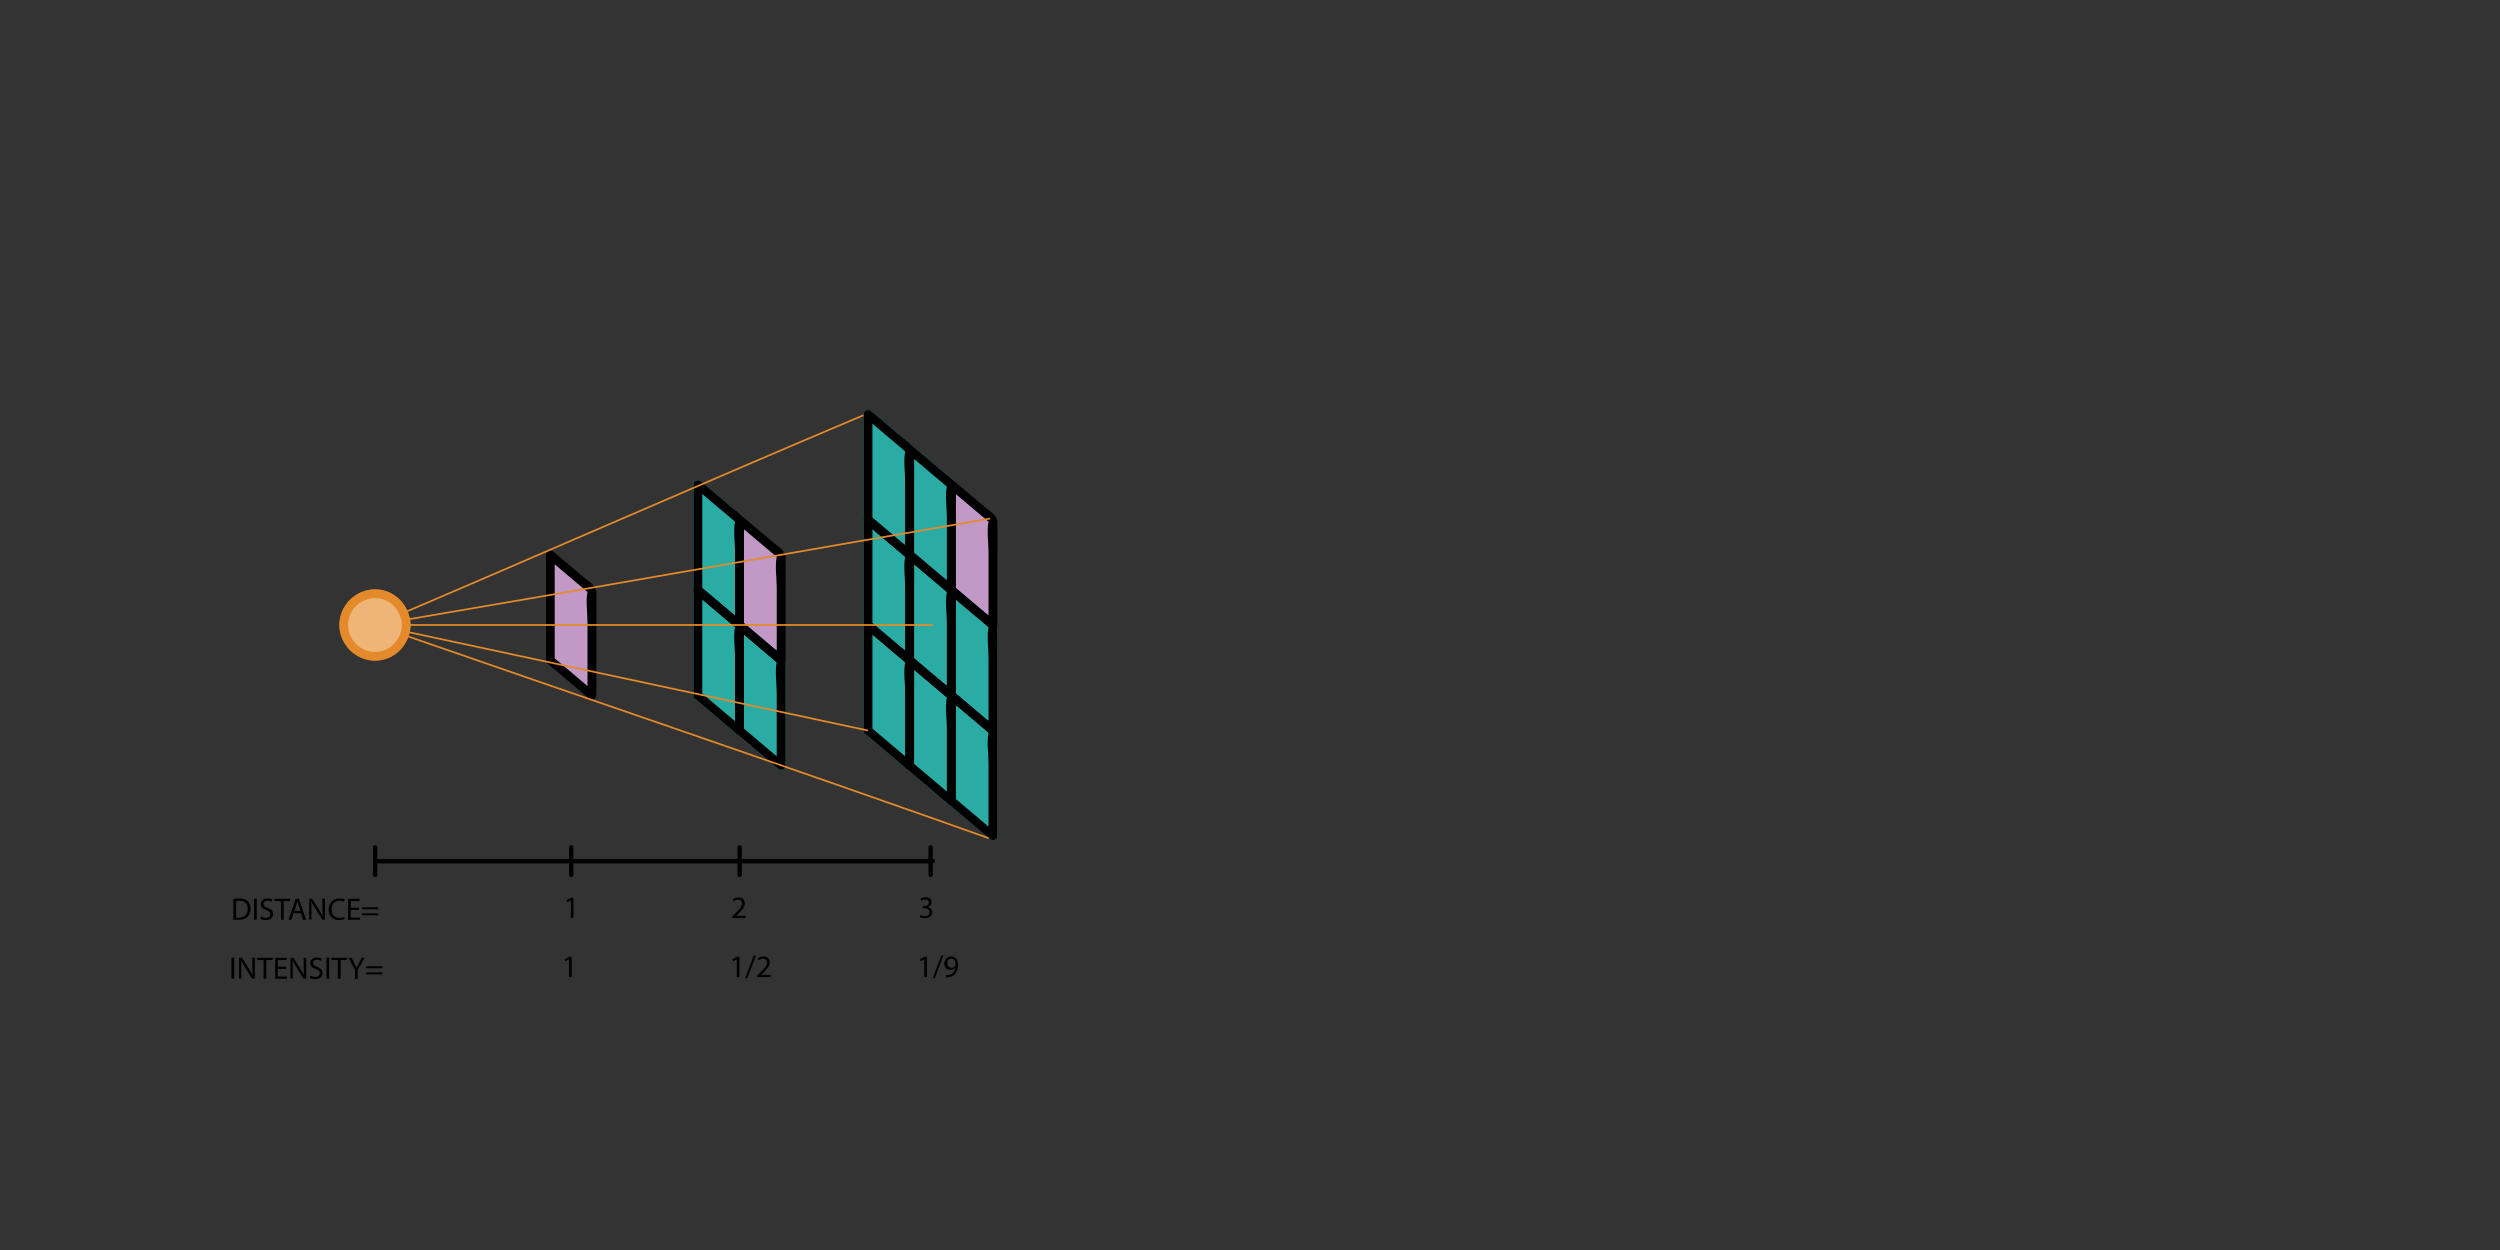 <?xml version="1.0" encoding="utf-8"?>
<!-- Generator: Adobe Illustrator 19.0.0, SVG Export Plug-In . SVG Version: 6.00 Build 0)  -->
<svg version="1.1" xmlns="http://www.w3.org/2000/svg" xmlns:xlink="http://www.w3.org/1999/xlink" x="0px" y="0px"
	 viewBox="0 0 1440 720" style="enable-background:new 0 0 1440 720;" xml:space="preserve">
<rect x="0" y="0" width="1440" height="720" fill="#333333" stroke="none"/>
<style type="text/css">
	.st0{fill:none;stroke:#000000;stroke-miterlimit:10;}
	.st1{fill:#FFFFFF;}
	.st2{fill:#E48A2A;}
	.st3{fill:#2AABA3;}
	.st4{fill:#00A9B1;}
	.st5{fill:#C298C6;}
	.st6{fill:none;stroke:#E48A2A;stroke-miterlimit:10;}
	.st7{fill:#EEB478;}
</style>
<g id="Layer_1">
	<path id="XMLID_4_" class="st0" d="M207,360"/>
	<path id="XMLID_13_" class="st0" d="M207,360"/>
	<g id="XMLID_1_">
		<circle id="XMLID_26_" class="st1" cx="216" cy="360" r="18"/>
		<g id="XMLID_21_">
			<path id="XMLID_25_" class="st2" d="M231.5,360c-0.3,8.4-6.8,15.5-15.5,15.5c-8.5,0-15.5-7-15.5-15.5s7-15.5,15.5-15.5
				C224.7,344.5,231.2,351.6,231.5,360c0.1,3.2,5.1,3.2,5,0c-0.4-11.1-9-20.5-20.5-20.5c-11.2,0-20.5,9.3-20.5,20.5
				c0,11.1,9.3,20.5,20.5,20.5c11.5,0,20.1-9.3,20.5-20.5C236.6,356.8,231.6,356.8,231.5,360z"/>
		</g>
	</g>
</g>
<g id="Layer_3">
	<g id="XMLID_17_">
		<polygon id="XMLID_197_" class="st3" points="500,299.3 524,319.5 524,258.8 500,238.5 		"/>
		<g id="XMLID_192_">
			<path id="XMLID_196_" class="st4" d="M498.2,301c8,6.8,16,13.5,24,20.3c1.6,1.3,4.3,0.5,4.3-1.8c0-13.2,0-26.4,0-39.6
				c0-6.5,0.1-13.1,0-19.6c-0.1-4.2-4.3-6.2-7.3-8.8c-5.8-4.9-11.6-9.8-17.4-14.7c-1.6-1.3-4.3-0.5-4.3,1.8c0,20.3,0,40.5,0,60.8
				c0,3.2,5,3.2,5,0c0-20.3,0-40.5,0-60.8c-1.4,0.6-2.8,1.2-4.3,1.8c4.7,4,9.5,8,14.2,12c2.7,2.3,5.5,4.6,8.2,6.9
				c0.2,0.1,1.3,1.4,1.5,1.3c-1.1,0.3-0.3-2.9-0.7-0.7c-1.1,5.5,0,12.2,0,17.8c0,8.6,0,17.3,0,25.9c0,5.3,0,10.7,0,16
				c1.4-0.6,2.8-1.2,4.3-1.8c-8-6.8-16-13.5-24-20.3C499.3,295.4,495.8,298.9,498.2,301z"/>
		</g>
	</g>
	<g id="XMLID_15_">
		<polygon id="XMLID_190_" class="st3" points="524,319.5 548,339.8 548,279 524,258.8 		"/>
		<g id="XMLID_165_">
			<path id="XMLID_189_" class="st4" d="M522.2,321.3c8,6.8,16,13.5,24,20.3c1.6,1.3,4.3,0.5,4.3-1.8c0-13.2,0-26.4,0-39.6
				c0-6.5,0.1-13.1,0-19.6c-0.1-4.2-4.3-6.2-7.3-8.8c-5.8-4.9-11.6-9.8-17.4-14.7c-1.6-1.3-4.3-0.5-4.3,1.8c0,20.3,0,40.5,0,60.8
				c0,3.2,5,3.2,5,0c0-20.3,0-40.5,0-60.8c-1.4,0.6-2.8,1.2-4.3,1.8c4.7,4,9.5,8,14.2,12c2.7,2.3,5.5,4.6,8.2,6.9
				c0.2,0.1,1.3,1.4,1.5,1.3c-1.1,0.3-0.3-2.9-0.7-0.7c-1.1,5.5,0,12.2,0,17.8c0,8.6,0,17.3,0,25.9c0,5.3,0,10.7,0,16
				c1.4-0.6,2.8-1.2,4.3-1.8c-8-6.8-16-13.5-24-20.3C523.3,315.7,519.8,319.2,522.2,321.3z"/>
		</g>
	</g>
	<g id="XMLID_12_">
		<polygon id="XMLID_124_" class="st3" points="500,360 524,380.3 524,319.5 500,299.3 		"/>
		<g id="XMLID_119_">
			<path id="XMLID_123_" class="st4" d="M498.2,361.8c8,6.8,16,13.5,24,20.3c1.6,1.3,4.3,0.5,4.3-1.8c0-13.2,0-26.4,0-39.6
				c0-6.5,0.1-13.1,0-19.6c-0.1-4.2-4.3-6.2-7.3-8.8c-5.8-4.9-11.6-9.8-17.4-14.7c-1.6-1.3-4.3-0.5-4.3,1.8c0,20.3,0,40.5,0,60.8
				c0,3.2,5,3.2,5,0c0-20.3,0-40.5,0-60.8c-1.4,0.6-2.8,1.2-4.3,1.8c4.7,4,9.5,8,14.2,12c2.7,2.3,5.5,4.6,8.2,6.9
				c0.2,0.1,1.3,1.4,1.5,1.3c-1.1,0.3-0.3-2.9-0.7-0.7c-1.1,5.5,0,12.2,0,17.8c0,8.6,0,17.3,0,25.9c0,5.3,0,10.7,0,16
				c1.4-0.6,2.8-1.2,4.3-1.8c-8-6.8-16-13.5-24-20.3C499.3,356.2,495.8,359.7,498.2,361.8z"/>
		</g>
	</g>
	<g id="XMLID_10_">
		<polygon id="XMLID_117_" class="st3" points="524,380.3 548,400.5 548,339.8 524,319.5 		"/>
		<g id="XMLID_105_">
			<path id="XMLID_109_" class="st4" d="M522.2,382c8,6.8,16,13.5,24,20.3c1.6,1.3,4.3,0.5,4.3-1.8c0-13.2,0-26.4,0-39.6
				c0-6.5,0.1-13.1,0-19.6c-0.1-4.2-4.3-6.2-7.3-8.8c-5.8-4.9-11.6-9.8-17.4-14.7c-1.6-1.3-4.3-0.5-4.3,1.8c0,20.3,0,40.5,0,60.8
				c0,3.2,5,3.2,5,0c0-20.3,0-40.5,0-60.8c-1.4,0.6-2.8,1.2-4.3,1.8c4.7,4,9.5,8,14.2,12c2.7,2.3,5.5,4.6,8.2,6.9
				c0.2,0.1,1.3,1.4,1.5,1.3c-1.1,0.3-0.3-2.9-0.7-0.7c-1.1,5.5,0,12.2,0,17.8c0,8.6,0,17.3,0,25.9c0,5.3,0,10.7,0,16
				c1.4-0.6,2.8-1.2,4.3-1.8c-8-6.8-16-13.5-24-20.3C523.3,376.4,519.8,379.9,522.2,382z"/>
		</g>
	</g>
	<g id="XMLID_31_">
		<polygon id="XMLID_54_" class="st5" points="548,339.8 572,360 572,299.3 548,279 		"/>
	</g>
	<g id="XMLID_30_">
		<polygon id="XMLID_103_" class="st3" points="548,400.5 572,420.8 572,360 548,339.8 		"/>
		<g id="XMLID_98_">
			<path id="XMLID_102_" class="st4" d="M546.2,402.3c8,6.8,16,13.5,24,20.3c1.6,1.3,4.3,0.5,4.3-1.8c0-13.2,0-26.4,0-39.6
				c0-6.5,0.1-13.1,0-19.6c-0.1-4.2-4.3-6.2-7.3-8.8c-5.8-4.9-11.6-9.8-17.4-14.7c-1.6-1.3-4.3-0.5-4.3,1.8c0,20.3,0,40.5,0,60.8
				c0,3.2,5,3.2,5,0c0-20.3,0-40.5,0-60.8c-1.4,0.6-2.8,1.2-4.3,1.8c4.7,4,9.5,8,14.2,12c2.7,2.3,5.5,4.6,8.2,6.9
				c0.2,0.1,1.3,1.4,1.5,1.3c-1.1,0.3-0.3-2.9-0.7-0.7c-1.1,5.5,0,12.2,0,17.8c0,8.6,0,17.3,0,25.9c0,5.3,0,10.7,0,16
				c1.4-0.6,2.8-1.2,4.3-1.8c-8-6.8-16-13.5-24-20.3C547.3,396.7,543.8,400.2,546.2,402.3z"/>
		</g>
	</g>
	<g id="XMLID_46_">
		<polygon id="XMLID_96_" class="st3" points="500,420.8 524,441 524,380.3 500,360 		"/>
		<g id="XMLID_83_">
			<path id="XMLID_95_" class="st4" d="M498.2,422.5c8,6.8,16,13.5,24,20.3c1.6,1.3,4.3,0.5,4.3-1.8c0-13.2,0-26.4,0-39.6
				c0-6.5,0.1-13.1,0-19.6c-0.1-4.2-4.3-6.2-7.3-8.8c-5.8-4.9-11.6-9.8-17.4-14.7c-1.6-1.3-4.3-0.5-4.3,1.8c0,20.3,0,40.5,0,60.8
				c0,3.2,5,3.2,5,0c0-20.3,0-40.5,0-60.8c-1.4,0.6-2.8,1.2-4.3,1.8c4.7,4,9.5,8,14.2,12c2.7,2.3,5.5,4.6,8.2,6.9
				c0.2,0.1,1.3,1.4,1.5,1.3c-1.1,0.3-0.3-2.9-0.7-0.7c-1.1,5.5,0,12.2,0,17.8c0,8.6,0,17.3,0,25.9c0,5.3,0,10.7,0,16
				c1.4-0.6,2.8-1.2,4.3-1.8c-8-6.8-16-13.5-24-20.3C499.3,416.9,495.8,420.4,498.2,422.5z"/>
		</g>
	</g>
	<g id="XMLID_45_">
		<polygon id="XMLID_81_" class="st3" points="524,441 548,461.3 548,400.5 524,380.3 		"/>
		<g id="XMLID_76_">
			<path id="XMLID_80_" class="st4" d="M522.2,442.8c8,6.8,16,13.5,24,20.3c1.6,1.3,4.3,0.5,4.3-1.8c0-13.2,0-26.4,0-39.6
				c0-6.5,0.1-13.1,0-19.6c-0.1-4.2-4.3-6.2-7.3-8.8c-5.8-4.9-11.6-9.8-17.4-14.7c-1.6-1.3-4.3-0.5-4.3,1.8c0,20.3,0,40.5,0,60.8
				c0,3.2,5,3.2,5,0c0-20.3,0-40.5,0-60.8c-1.4,0.6-2.8,1.2-4.3,1.8c4.7,4,9.5,8,14.2,12c2.7,2.3,5.5,4.6,8.2,6.9
				c0.2,0.1,1.3,1.4,1.5,1.3c-1.1,0.3-0.3-2.9-0.7-0.7c-1.1,5.5,0,12.2,0,17.8c0,8.6,0,17.3,0,25.9c0,5.3,0,10.7,0,16
				c1.4-0.6,2.8-1.2,4.3-1.8c-8-6.8-16-13.5-24-20.3C523.3,437.2,519.8,440.7,522.2,442.8z"/>
		</g>
	</g>
	<g id="XMLID_44_">
		<polygon id="XMLID_74_" class="st3" points="548,461.3 572,481.5 572,420.8 548,400.5 		"/>
		<g id="XMLID_67_">
			<path id="XMLID_73_" class="st4" d="M546.2,463c8,6.8,16,13.5,24,20.3c1.6,1.3,4.3,0.5,4.3-1.8c0-13.2,0-26.4,0-39.6
				c0-6.5,0.1-13.1,0-19.6c-0.1-4.2-4.3-6.2-7.3-8.8c-5.8-4.9-11.6-9.8-17.4-14.7c-1.6-1.3-4.3-0.5-4.3,1.8c0,20.3,0,40.5,0,60.8
				c0,3.2,5,3.2,5,0c0-20.3,0-40.5,0-60.8c-1.4,0.6-2.8,1.2-4.3,1.8c4.7,4,9.5,8,14.2,12c2.7,2.3,5.5,4.6,8.2,6.9
				c0.2,0.1,1.3,1.4,1.5,1.3c-1.1,0.3-0.3-2.9-0.7-0.7c-1.1,5.5,0,12.2,0,17.8c0,8.6,0,17.3,0,25.9c0,5.3,0,10.7,0,16
				c1.4-0.6,2.8-1.2,4.3-1.8c-8-6.8-16-13.5-24-20.3C547.3,457.4,543.8,460.9,546.2,463z"/>
		</g>
	</g>
</g>
<g id="Layer_2">
	<g id="XMLID_16_">
		<polygon id="XMLID_50_" class="st5" points="317,380.3 341,400.5 341,339.8 317,319.5 		"/>
	</g>
	<g id="XMLID_7_">
		<polygon id="XMLID_237_" class="st3" points="402,339.8 426,360 426,299.3 402,279 		"/>
		<g id="XMLID_232_">
			<path id="XMLID_236_" class="st4" d="M400.2,341.5c8,6.8,16,13.5,24,20.3c1.6,1.3,4.3,0.5,4.3-1.8c0-13.2,0-26.4,0-39.6
				c0-6.5,0.1-13.1,0-19.6c-0.1-4.2-4.3-6.2-7.3-8.8c-5.8-4.9-11.6-9.8-17.4-14.7c-1.6-1.3-4.3-0.5-4.3,1.8c0,20.3,0,40.5,0,60.8
				c0,3.2,5,3.2,5,0c0-20.3,0-40.5,0-60.8c-1.4,0.6-2.8,1.2-4.3,1.8c4.7,4,9.5,8,14.2,12c2.7,2.3,5.5,4.6,8.2,6.9
				c0.2,0.1,1.3,1.4,1.5,1.3c-1.1,0.3-0.3-2.9-0.7-0.7c-1.1,5.5,0,12.2,0,17.8c0,8.6,0,17.3,0,25.9c0,5.3,0,10.7,0,16
				c1.4-0.6,2.8-1.2,4.3-1.8c-8-6.8-16-13.5-24-20.3C401.3,335.9,397.8,339.4,400.2,341.5z"/>
		</g>
	</g>
	<g id="XMLID_6_">
		<polygon id="XMLID_47_" class="st5" points="426,360 450,380.3 450,319.5 426,299.3 		"/>
	</g>
	<g id="XMLID_5_">
		<polygon id="XMLID_115_" class="st3" points="402,400.5 426,420.8 426,360 402,339.8 		"/>
		<g id="XMLID_88_">
			<path id="XMLID_114_" class="st4" d="M400.2,402.3c8,6.8,16,13.5,24,20.3c1.6,1.3,4.3,0.5,4.3-1.8c0-13.2,0-26.4,0-39.6
				c0-6.5,0.1-13.1,0-19.6c-0.1-4.2-4.3-6.2-7.3-8.8c-5.8-4.9-11.6-9.8-17.4-14.7c-1.6-1.3-4.3-0.5-4.3,1.8c0,20.3,0,40.5,0,60.8
				c0,3.2,5,3.2,5,0c0-20.3,0-40.5,0-60.8c-1.4,0.6-2.8,1.2-4.3,1.8c4.7,4,9.5,8,14.2,12c2.7,2.3,5.5,4.6,8.2,6.9
				c0.2,0.1,1.3,1.4,1.5,1.3c-1.1,0.3-0.3-2.9-0.7-0.7c-1.1,5.5,0,12.2,0,17.8c0,8.6,0,17.3,0,25.9c0,5.3,0,10.7,0,16
				c1.4-0.6,2.8-1.2,4.3-1.8c-8-6.8-16-13.5-24-20.3C401.3,396.7,397.8,400.2,400.2,402.3z"/>
		</g>
	</g>
	<g id="XMLID_3_">
		<polygon id="XMLID_86_" class="st3" points="426,420.8 450,441 450,380.3 426,360 		"/>
		<g id="XMLID_57_">
			<path id="XMLID_69_" class="st4" d="M424.2,422.5c8,6.8,16,13.5,24,20.3c1.6,1.3,4.3,0.5,4.3-1.8c0-13.2,0-26.4,0-39.6
				c0-6.5,0.1-13.1,0-19.6c-0.1-4.2-4.3-6.2-7.3-8.8c-5.8-4.9-11.6-9.8-17.4-14.7c-1.6-1.3-4.3-0.5-4.3,1.8c0,20.3,0,40.5,0,60.8
				c0,3.2,5,3.2,5,0c0-20.3,0-40.5,0-60.8c-1.4,0.6-2.8,1.2-4.3,1.8c4.7,4,9.5,8,14.2,12c2.7,2.3,5.5,4.6,8.2,6.9
				c0.2,0.1,1.3,1.4,1.5,1.3c-1.1,0.3-0.3-2.9-0.7-0.7c-1.1,5.5,0,12.2,0,17.8c0,8.6,0,17.3,0,25.9c0,5.3,0,10.7,0,16
				c1.4-0.6,2.8-1.2,4.3-1.8c-8-6.8-16-13.5-24-20.3C425.3,416.9,421.8,420.4,424.2,422.5z"/>
		</g>
	</g>
</g>
<g id="Layer_4">
	<g id="XMLID_94_">
		<g id="XMLID_184_">
			<path id="XMLID_188_" d="M498.2,301c8,6.8,16,13.5,24,20.3c1.6,1.3,4.3,0.5,4.3-1.8c0-13.2,0-26.4,0-39.6c0-6.5,0.1-13.1,0-19.6
				c-0.1-4.2-4.3-6.2-7.3-8.8c-5.8-4.9-11.6-9.8-17.4-14.7c-1.6-1.3-4.3-0.5-4.3,1.8c0,20.3,0,40.5,0,60.8c0,3.2,5,3.2,5,0
				c0-20.3,0-40.5,0-60.8c-1.4,0.6-2.8,1.2-4.3,1.8c4.7,4,9.5,8,14.2,12c2.7,2.3,5.5,4.6,8.2,6.9c0.2,0.1,1.3,1.4,1.5,1.3
				c-1.1,0.3-0.3-2.9-0.7-0.7c-1.1,5.5,0,12.2,0,17.8c0,8.6,0,17.3,0,25.9c0,5.3,0,10.7,0,16c1.4-0.6,2.8-1.2,4.3-1.8
				c-8-6.8-16-13.5-24-20.3C499.3,295.4,495.8,298.9,498.2,301z"/>
		</g>
	</g>
	<g id="XMLID_93_">
		<g id="XMLID_178_">
			<path id="XMLID_182_" d="M522.2,321.3c8,6.8,16,13.5,24,20.3c1.6,1.3,4.3,0.5,4.3-1.8c0-13.2,0-26.4,0-39.6
				c0-6.5,0.1-13.1,0-19.6c-0.1-4.2-4.3-6.2-7.3-8.8c-5.8-4.9-11.6-9.8-17.4-14.7c-1.6-1.3-4.3-0.5-4.3,1.8c0,20.3,0,40.5,0,60.8
				c0,3.2,5,3.2,5,0c0-20.3,0-40.5,0-60.8c-1.4,0.6-2.8,1.2-4.3,1.8c4.7,4,9.5,8,14.2,12c2.7,2.3,5.5,4.6,8.2,6.9
				c0.2,0.1,1.3,1.4,1.5,1.3c-1.1,0.3-0.3-2.9-0.7-0.7c-1.1,5.5,0,12.2,0,17.8c0,8.6,0,17.3,0,25.9c0,5.3,0,10.7,0,16
				c1.4-0.6,2.8-1.2,4.3-1.8c-8-6.8-16-13.5-24-20.3C523.3,315.7,519.8,319.2,522.2,321.3z"/>
		</g>
	</g>
	<g id="XMLID_92_">
		<g id="XMLID_172_">
			<path id="XMLID_176_" d="M498.2,361.8c8,6.8,16,13.5,24,20.3c1.6,1.3,4.3,0.5,4.3-1.8c0-13.2,0-26.4,0-39.6
				c0-6.5,0.1-13.1,0-19.6c-0.1-4.2-4.3-6.2-7.3-8.8c-5.8-4.9-11.6-9.8-17.4-14.7c-1.6-1.3-4.3-0.5-4.3,1.8c0,20.3,0,40.5,0,60.8
				c0,3.2,5,3.2,5,0c0-20.3,0-40.5,0-60.8c-1.4,0.6-2.8,1.2-4.3,1.8c4.7,4,9.5,8,14.2,12c2.7,2.3,5.5,4.6,8.2,6.9
				c0.2,0.1,1.3,1.4,1.5,1.3c-1.1,0.3-0.3-2.9-0.7-0.7c-1.1,5.5,0,12.2,0,17.8c0,8.6,0,17.3,0,25.9c0,5.3,0,10.7,0,16
				c1.4-0.6,2.8-1.2,4.3-1.8c-8-6.8-16-13.5-24-20.3C499.3,356.2,495.8,359.7,498.2,361.8z"/>
		</g>
	</g>
	<g id="XMLID_90_">
		<g id="XMLID_166_">
			<path id="XMLID_170_" d="M522.2,382c8,6.8,16,13.5,24,20.3c1.6,1.3,4.3,0.5,4.3-1.8c0-13.2,0-26.4,0-39.6c0-6.5,0.1-13.1,0-19.6
				c-0.1-4.2-4.3-6.2-7.3-8.8c-5.8-4.9-11.6-9.8-17.4-14.7c-1.6-1.3-4.3-0.5-4.3,1.8c0,20.3,0,40.5,0,60.8c0,3.2,5,3.2,5,0
				c0-20.3,0-40.5,0-60.8c-1.4,0.6-2.8,1.2-4.3,1.8c4.7,4,9.5,8,14.2,12c2.7,2.3,5.5,4.6,8.2,6.9c0.2,0.1,1.3,1.4,1.5,1.3
				c-1.1,0.3-0.3-2.9-0.7-0.7c-1.1,5.5,0,12.2,0,17.8c0,8.6,0,17.3,0,25.9c0,5.3,0,10.7,0,16c1.4-0.6,2.8-1.2,4.3-1.8
				c-8-6.8-16-13.5-24-20.3C523.3,376.4,519.8,379.9,522.2,382z"/>
		</g>
	</g>
	<g id="XMLID_89_">
		<g id="XMLID_160_">
			<path id="XMLID_164_" d="M546.2,341.5c8,6.8,16,13.5,24,20.3c1.6,1.3,4.3,0.5,4.3-1.8c0-13.2,0-26.4,0-39.6
				c0-6.5,0.1-13.1,0-19.6c-0.1-4.2-4.3-6.2-7.3-8.8c-5.8-4.9-11.6-9.8-17.4-14.7c-1.6-1.3-4.3-0.5-4.3,1.8c0,20.3,0,40.5,0,60.8
				c0,3.2,5,3.2,5,0c0-20.3,0-40.5,0-60.8c-1.4,0.6-2.8,1.2-4.3,1.8c4.7,4,9.5,8,14.2,12c2.7,2.3,5.5,4.6,8.2,6.9
				c0.2,0.1,1.3,1.4,1.5,1.3c-1.1,0.3-0.3-2.9-0.7-0.7c-1.1,5.5,0,12.2,0,17.8c0,8.6,0,17.3,0,25.9c0,5.3,0,10.7,0,16
				c1.4-0.6,2.8-1.2,4.3-1.8c-8-6.8-16-13.5-24-20.3C547.3,335.9,543.8,339.4,546.2,341.5z"/>
		</g>
	</g>
	<g id="XMLID_62_">
		<g id="XMLID_154_">
			<path id="XMLID_158_" d="M546.2,402.3c8,6.8,16,13.5,24,20.3c1.6,1.3,4.3,0.5,4.3-1.8c0-13.2,0-26.4,0-39.6
				c0-6.5,0.1-13.1,0-19.6c-0.1-4.2-4.3-6.2-7.3-8.8c-5.8-4.9-11.6-9.8-17.4-14.7c-1.6-1.3-4.3-0.5-4.3,1.8c0,20.3,0,40.5,0,60.8
				c0,3.2,5,3.2,5,0c0-20.3,0-40.5,0-60.8c-1.4,0.6-2.8,1.2-4.3,1.8c4.7,4,9.5,8,14.2,12c2.7,2.3,5.5,4.6,8.2,6.9
				c0.2,0.1,1.3,1.4,1.5,1.3c-1.1,0.3-0.3-2.9-0.7-0.7c-1.1,5.5,0,12.2,0,17.8c0,8.6,0,17.3,0,25.9c0,5.3,0,10.7,0,16
				c1.4-0.6,2.8-1.2,4.3-1.8c-8-6.8-16-13.5-24-20.3C547.3,396.7,543.8,400.2,546.2,402.3z"/>
		</g>
	</g>
	<g id="XMLID_52_">
		<g id="XMLID_148_">
			<path id="XMLID_152_" d="M498.2,422.5c8,6.8,16,13.5,24,20.3c1.6,1.3,4.3,0.5,4.3-1.8c0-13.2,0-26.4,0-39.6
				c0-6.5,0.1-13.1,0-19.6c-0.1-4.2-4.3-6.2-7.3-8.8c-5.8-4.9-11.6-9.8-17.4-14.7c-1.6-1.3-4.3-0.5-4.3,1.8c0,20.3,0,40.5,0,60.8
				c0,3.2,5,3.2,5,0c0-20.3,0-40.5,0-60.8c-1.4,0.6-2.8,1.2-4.3,1.8c4.7,4,9.5,8,14.2,12c2.7,2.3,5.5,4.6,8.2,6.9
				c0.2,0.1,1.3,1.4,1.5,1.3c-1.1,0.3-0.3-2.9-0.7-0.7c-1.1,5.5,0,12.2,0,17.8c0,8.6,0,17.3,0,25.9c0,5.3,0,10.7,0,16
				c1.4-0.6,2.8-1.2,4.3-1.8c-8-6.8-16-13.5-24-20.3C499.3,416.9,495.8,420.4,498.2,422.5z"/>
		</g>
	</g>
	<g id="XMLID_18_">
		<g id="XMLID_142_">
			<path id="XMLID_146_" d="M522.2,442.8c8,6.8,16,13.5,24,20.3c1.6,1.3,4.3,0.5,4.3-1.8c0-13.2,0-26.4,0-39.6
				c0-6.5,0.1-13.1,0-19.6c-0.1-4.2-4.3-6.2-7.3-8.8c-5.8-4.9-11.6-9.8-17.4-14.7c-1.6-1.3-4.3-0.5-4.3,1.8c0,20.3,0,40.5,0,60.8
				c0,3.2,5,3.2,5,0c0-20.3,0-40.5,0-60.8c-1.4,0.6-2.8,1.2-4.3,1.8c4.7,4,9.5,8,14.2,12c2.7,2.3,5.5,4.6,8.2,6.9
				c0.2,0.1,1.3,1.4,1.5,1.3c-1.1,0.3-0.3-2.9-0.7-0.7c-1.1,5.5,0,12.2,0,17.8c0,8.6,0,17.3,0,25.9c0,5.3,0,10.7,0,16
				c1.4-0.6,2.8-1.2,4.3-1.8c-8-6.8-16-13.5-24-20.3C523.3,437.2,519.8,440.7,522.2,442.8z"/>
		</g>
	</g>
	<g id="XMLID_8_">
		<g id="XMLID_136_">
			<path id="XMLID_140_" d="M546.2,463c8,6.8,16,13.5,24,20.3c1.6,1.3,4.3,0.5,4.3-1.8c0-13.2,0-26.4,0-39.6c0-6.5,0.1-13.1,0-19.6
				c-0.1-4.2-4.3-6.2-7.3-8.8c-5.8-4.9-11.6-9.8-17.4-14.7c-1.6-1.3-4.3-0.5-4.3,1.8c0,20.3,0,40.5,0,60.8c0,3.2,5,3.2,5,0
				c0-20.3,0-40.5,0-60.8c-1.4,0.6-2.8,1.2-4.3,1.8c4.7,4,9.5,8,14.2,12c2.7,2.3,5.5,4.6,8.2,6.9c0.2,0.1,1.3,1.4,1.5,1.3
				c-1.1,0.3-0.3-2.9-0.7-0.7c-1.1,5.5,0,12.2,0,17.8c0,8.6,0,17.3,0,25.9c0,5.3,0,10.7,0,16c1.4-0.6,2.8-1.2,4.3-1.8
				c-8-6.8-16-13.5-24-20.3C547.3,457.4,543.8,460.9,546.2,463z"/>
		</g>
	</g>
	<g id="XMLID_51_">
		<g id="XMLID_223_">
			<path id="XMLID_227_" d="M315.2,382c8,6.8,16,13.5,24,20.3c1.6,1.3,4.3,0.5,4.3-1.8c0-13.2,0-26.4,0-39.6c0-6.5,0.1-13.1,0-19.6
				c-0.1-4.2-4.3-6.2-7.3-8.8c-5.8-4.9-11.6-9.8-17.4-14.7c-1.6-1.3-4.3-0.5-4.3,1.8c0,20.3,0,40.5,0,60.8c0,3.2,5,3.2,5,0
				c0-20.3,0-40.5,0-60.8c-1.4,0.6-2.8,1.2-4.3,1.8c4.7,4,9.5,8,14.2,12c2.7,2.3,5.5,4.6,8.2,6.9c0.2,0.1,1.3,1.4,1.5,1.3
				c-1.1,0.3-0.3-2.9-0.7-0.7c-1.1,5.5,0,12.2,0,17.8c0,8.6,0,17.3,0,25.9c0,5.3,0,10.7,0,16c1.4-0.6,2.8-1.2,4.3-1.8
				c-8-6.8-16-13.5-24-20.3C316.3,376.4,312.8,379.9,315.2,382z"/>
		</g>
	</g>
	<g id="XMLID_49_">
		<g id="XMLID_217_">
			<path id="XMLID_221_" d="M400.2,341.5c8,6.8,16,13.5,24,20.3c1.6,1.3,4.3,0.5,4.3-1.8c0-13.2,0-26.4,0-39.6
				c0-6.5,0.1-13.1,0-19.6c-0.1-4.2-4.3-6.2-7.3-8.8c-5.8-4.9-11.6-9.8-17.4-14.7c-1.6-1.3-4.3-0.5-4.3,1.8c0,20.3,0,40.5,0,60.8
				c0,3.2,5,3.2,5,0c0-20.3,0-40.5,0-60.8c-1.4,0.6-2.8,1.2-4.3,1.8c4.7,4,9.5,8,14.2,12c2.7,2.3,5.5,4.6,8.2,6.9
				c0.2,0.1,1.3,1.4,1.5,1.3c-1.1,0.3-0.3-2.9-0.7-0.7c-1.1,5.5,0,12.2,0,17.8c0,8.6,0,17.3,0,25.9c0,5.3,0,10.7,0,16
				c1.4-0.6,2.8-1.2,4.3-1.8c-8-6.8-16-13.5-24-20.3C401.3,335.9,397.8,339.4,400.2,341.5z"/>
		</g>
	</g>
	<g id="XMLID_41_">
		<g id="XMLID_211_">
			<path id="XMLID_215_" d="M424.2,361.8c8,6.8,16,13.5,24,20.3c1.6,1.3,4.3,0.5,4.3-1.8c0-13.2,0-26.4,0-39.6
				c0-6.5,0.1-13.1,0-19.6c-0.1-4.2-4.3-6.2-7.3-8.8c-5.8-4.9-11.6-9.8-17.4-14.7c-1.6-1.3-4.3-0.5-4.3,1.8c0,20.3,0,40.5,0,60.8
				c0,3.2,5,3.2,5,0c0-20.3,0-40.5,0-60.8c-1.4,0.6-2.8,1.2-4.3,1.8c4.7,4,9.5,8,14.2,12c2.7,2.3,5.5,4.6,8.2,6.9
				c0.2,0.1,1.3,1.4,1.5,1.3c-1.1,0.3-0.3-2.9-0.7-0.7c-1.1,5.5,0,12.2,0,17.8c0,8.6,0,17.3,0,25.9c0,5.3,0,10.7,0,16
				c1.4-0.6,2.8-1.2,4.3-1.8c-8-6.8-16-13.5-24-20.3C425.3,356.2,421.8,359.7,424.2,361.8z"/>
		</g>
	</g>
	<g id="XMLID_40_">
		<g id="XMLID_205_">
			<path id="XMLID_209_" d="M400.2,402.3c8,6.8,16,13.5,24,20.3c1.6,1.3,4.3,0.5,4.3-1.8c0-13.2,0-26.4,0-39.6
				c0-6.5,0.1-13.1,0-19.6c-0.1-4.2-4.3-6.2-7.3-8.8c-5.8-4.9-11.6-9.8-17.4-14.7c-1.6-1.3-4.3-0.5-4.3,1.8c0,20.3,0,40.5,0,60.8
				c0,3.2,5,3.2,5,0c0-20.3,0-40.5,0-60.8c-1.4,0.6-2.8,1.2-4.3,1.8c4.7,4,9.5,8,14.2,12c2.7,2.3,5.5,4.6,8.2,6.9
				c0.2,0.1,1.3,1.4,1.5,1.3c-1.1,0.3-0.3-2.9-0.7-0.7c-1.1,5.5,0,12.2,0,17.8c0,8.6,0,17.3,0,25.9c0,5.3,0,10.7,0,16
				c1.4-0.6,2.8-1.2,4.3-1.8c-8-6.8-16-13.5-24-20.3C401.3,396.7,397.8,400.2,400.2,402.3z"/>
		</g>
	</g>
	<g id="XMLID_32_">
		<g id="XMLID_199_">
			<path id="XMLID_203_" d="M424.2,422.5c8,6.8,16,13.5,24,20.3c1.6,1.3,4.3,0.5,4.3-1.8c0-13.2,0-26.4,0-39.6
				c0-6.5,0.1-13.1,0-19.6c-0.1-4.2-4.3-6.2-7.3-8.8c-5.8-4.9-11.6-9.8-17.4-14.7c-1.6-1.3-4.3-0.5-4.3,1.8c0,20.3,0,40.5,0,60.8
				c0,3.2,5,3.2,5,0c0-20.3,0-40.5,0-60.8c-1.4,0.6-2.8,1.2-4.3,1.8c4.7,4,9.5,8,14.2,12c2.7,2.3,5.5,4.6,8.2,6.9
				c0.2,0.1,1.3,1.4,1.5,1.3c-1.1,0.3-0.3-2.9-0.7-0.7c-1.1,5.5,0,12.2,0,17.8c0,8.6,0,17.3,0,25.9c0,5.3,0,10.7,0,16
				c1.4-0.6,2.8-1.2,4.3-1.8c-8-6.8-16-13.5-24-20.3C425.3,416.9,421.8,420.4,424.2,422.5z"/>
		</g>
	</g>
</g>
<g id="Layer_5">
	<path id="XMLID_19_" class="st6" d="M216,360c107,0,214,0,321.3,0"/>
	<path id="XMLID_14_" class="st6" d="M216,360c118,41,236,81,353.5,122.8"/>
	<path id="XMLID_34_" class="st6" d="M216,360c94-40,187-81,281.3-120.8"/>
	<path id="XMLID_27_" class="st6" d="M216,360c118-20,236-41,354.3-61.3"/>
	<line id="XMLID_20_" class="st6" x1="216" y1="360" x2="500" y2="420.8"/>
	<g id="XMLID_29_">
		<g id="XMLID_267_">
			<path id="XMLID_271_" d="M216,497.3c36.2,0,72.3,0,108.5,0c57.7,0,115.3,0,173,0c13.3,0,26.5,0,39.8,0c1.6,0,1.6-2.5,0-2.5
				c-36.2,0-72.3,0-108.5,0c-57.7,0-115.3,0-173,0c-13.3,0-26.5,0-39.8,0C214.4,494.8,214.4,497.3,216,497.3L216,497.3z"/>
		</g>
	</g>
	<g id="XMLID_33_">
		<g id="XMLID_261_">
			<path id="XMLID_265_" d="M214.8,488c0,5.3,0,10.7,0,16c0,1.6,2.5,1.6,2.5,0c0-5.3,0-10.7,0-16C217.3,486.4,214.8,486.4,214.8,488
				L214.8,488z"/>
		</g>
	</g>
	<g id="XMLID_35_">
		<g id="XMLID_255_">
			<path id="XMLID_259_" d="M534.8,488c0,5.3,0,10.7,0,16c0,1.6,2.5,1.6,2.5,0c0-5.3,0-10.7,0-16C537.3,486.4,534.8,486.4,534.8,488
				L534.8,488z"/>
		</g>
	</g>
	<g id="XMLID_36_">
		<g id="XMLID_249_">
			<path id="XMLID_253_" d="M327.8,488c0,5.3,0,10.7,0,16c0,1.6,2.5,1.6,2.5,0c0-5.3,0-10.7,0-16C330.3,486.4,327.8,486.4,327.8,488
				L327.8,488z"/>
		</g>
	</g>
	<g id="XMLID_37_">
		<g id="XMLID_243_">
			<path id="XMLID_247_" d="M424.8,488c0,5.3,0,10.7,0,16c0,1.6,2.5,1.6,2.5,0c0-5.3,0-10.7,0-16C427.3,486.4,424.8,486.4,424.8,488
				L424.8,488z"/>
		</g>
	</g>
	<g id="XMLID_309_">
		<path id="XMLID_310_" d="M134.4,517.8c1-0.1,2.1-0.3,3.3-0.3c2.3,0,3.9,0.5,4.9,1.5c1.1,1,1.7,2.4,1.7,4.4c0,2-0.6,3.6-1.7,4.7
			c-1.1,1.1-3,1.7-5.4,1.7c-1.1,0-2.1-0.1-2.8-0.1V517.8z M135.9,528.5c0.4,0.1,1,0.1,1.6,0.1c3.3,0,5.2-1.9,5.2-5.1
			c0-2.9-1.6-4.7-4.9-4.7c-0.8,0-1.4,0.1-1.8,0.2V528.5z"/>
		<path id="XMLID_313_" d="M147.9,517.6v12.1h-1.6v-12.1H147.9z"/>
		<path id="XMLID_315_" d="M150.4,527.9c0.7,0.4,1.7,0.8,2.8,0.8c1.6,0,2.5-0.8,2.5-2.1c0-1.1-0.6-1.8-2.3-2.4
			c-2-0.7-3.2-1.7-3.2-3.4c0-1.9,1.6-3.3,3.9-3.3c1.2,0,2.1,0.3,2.7,0.6l-0.4,1.3c-0.4-0.2-1.2-0.6-2.3-0.6c-1.7,0-2.3,1-2.3,1.8
			c0,1.1,0.7,1.7,2.4,2.3c2.1,0.8,3.1,1.8,3.1,3.6c0,1.9-1.4,3.5-4.2,3.5c-1.2,0-2.4-0.3-3.1-0.8L150.4,527.9z"/>
		<path id="XMLID_317_" d="M161.8,519h-3.7v-1.3h9v1.3h-3.7v10.8h-1.6V519z"/>
		<path id="XMLID_319_" d="M169.1,526l-1.3,3.8h-1.6l4.1-12.1h1.9l4.1,12.1h-1.7l-1.3-3.8H169.1z M173.1,524.7l-1.2-3.5
			c-0.3-0.8-0.4-1.5-0.6-2.2h0c-0.2,0.7-0.4,1.5-0.6,2.2l-1.2,3.5H173.1z"/>
		<path id="XMLID_322_" d="M178.1,529.8v-12.1h1.7l3.9,6.1c0.9,1.4,1.6,2.7,2.2,3.9l0,0c-0.1-1.6-0.2-3.1-0.2-5v-5.1h1.5v12.1h-1.6
			l-3.9-6.2c-0.8-1.3-1.7-2.7-2.3-4.1l-0.1,0c0.1,1.5,0.1,3,0.1,5v5.2H178.1z"/>
		<path id="XMLID_324_" d="M198.5,529.4c-0.6,0.3-1.7,0.6-3.2,0.6c-3.4,0-6-2.2-6-6.1c0-3.8,2.6-6.4,6.3-6.4c1.5,0,2.5,0.3,2.9,0.5
			l-0.4,1.3c-0.6-0.3-1.4-0.5-2.4-0.5c-2.8,0-4.7,1.8-4.7,5c0,3,1.7,4.9,4.7,4.9c1,0,1.9-0.2,2.6-0.5L198.5,529.4z"/>
		<path id="XMLID_326_" d="M206.7,524.1H202v4.4h5.3v1.3h-6.8v-12.1h6.6v1.3h-5v3.8h4.7V524.1z"/>
		<path id="XMLID_328_" d="M208.6,523.7v-1.1h9.3v1.1H208.6z M208.6,527.2v-1.1h9.3v1.1H208.6z"/>
	</g>
	<g id="XMLID_302_">
		<path id="XMLID_303_" d="M328.7,518.6L328.7,518.6l-2.1,1.1l-0.3-1.2l2.6-1.4h1.4v11.7h-1.5V518.6z"/>
		<path id="XMLID_305_" d="M421.8,528.8v-1l1.2-1.2c3-2.8,4.3-4.4,4.4-6.1c0-1.2-0.6-2.3-2.3-2.3c-1.1,0-1.9,0.5-2.5,1l-0.5-1.1
			c0.8-0.7,2-1.2,3.3-1.2c2.5,0,3.6,1.7,3.6,3.4c0,2.2-1.6,3.9-4,6.3l-0.9,0.9v0h5.3v1.3H421.8z"/>
		<path id="XMLID_307_" d="M530.2,527c0.5,0.3,1.5,0.7,2.6,0.7c2,0,2.7-1.3,2.6-2.3c0-1.6-1.5-2.3-3-2.3h-0.9v-1.2h0.9
			c1.2,0,2.6-0.6,2.6-2c0-0.9-0.6-1.8-2.1-1.8c-0.9,0-1.8,0.4-2.3,0.8l-0.4-1.2c0.6-0.5,1.8-0.9,3.1-0.9c2.3,0,3.3,1.4,3.3,2.8
			c0,1.2-0.7,2.2-2.2,2.8v0c1.4,0.3,2.6,1.4,2.6,3c0,1.9-1.5,3.5-4.3,3.5c-1.3,0-2.5-0.4-3-0.8L530.2,527z"/>
	</g>
	<g id="XMLID_280_">
		<path id="XMLID_281_" d="M134.9,551.6v12.1h-1.6v-12.1H134.9z"/>
		<path id="XMLID_283_" d="M137.7,563.8v-12.1h1.7l3.9,6.1c0.9,1.4,1.6,2.7,2.2,3.9l0,0c-0.1-1.6-0.2-3.1-0.2-5v-5.1h1.5v12.1h-1.6
			l-3.9-6.2c-0.8-1.3-1.7-2.7-2.3-4.1l-0.1,0c0.1,1.5,0.1,3,0.1,5v5.2H137.7z"/>
		<path id="XMLID_285_" d="M151.8,553h-3.7v-1.3h9v1.3h-3.7v10.8h-1.6V553z"/>
		<path id="XMLID_287_" d="M164.7,558.1H160v4.4h5.3v1.3h-6.8v-12.1h6.6v1.3h-5v3.8h4.7V558.1z"/>
		<path id="XMLID_289_" d="M167.3,563.8v-12.1h1.7l3.9,6.1c0.9,1.4,1.6,2.7,2.2,3.9l0,0c-0.1-1.6-0.2-3.1-0.2-5v-5.1h1.5v12.1h-1.6
			l-3.9-6.2c-0.8-1.3-1.7-2.7-2.3-4.1l-0.1,0c0.1,1.5,0.1,3,0.1,5v5.2H167.3z"/>
		<path id="XMLID_291_" d="M178.9,561.9c0.7,0.4,1.7,0.8,2.8,0.8c1.6,0,2.5-0.8,2.5-2.1c0-1.1-0.6-1.8-2.3-2.4
			c-2-0.7-3.2-1.7-3.2-3.4c0-1.9,1.6-3.3,3.9-3.3c1.2,0,2.1,0.3,2.7,0.6l-0.4,1.3c-0.4-0.2-1.2-0.6-2.3-0.6c-1.7,0-2.3,1-2.3,1.8
			c0,1.1,0.7,1.7,2.4,2.3c2.1,0.8,3.1,1.8,3.1,3.6c0,1.9-1.4,3.5-4.2,3.5c-1.2,0-2.4-0.3-3.1-0.8L178.9,561.9z"/>
		<path id="XMLID_293_" d="M189.6,551.6v12.1H188v-12.1H189.6z"/>
		<path id="XMLID_295_" d="M194.6,553h-3.7v-1.3h9v1.3h-3.7v10.8h-1.6V553z"/>
		<path id="XMLID_297_" d="M204.5,563.8v-5.1l-3.8-7h1.8l1.7,3.3c0.5,0.9,0.8,1.7,1.2,2.5h0c0.3-0.8,0.8-1.6,1.2-2.5l1.7-3.3h1.8
			l-4.1,7v5.2H204.5z"/>
		<path id="XMLID_299_" d="M210.9,557.7v-1.1h9.3v1.1H210.9z M210.9,561.2v-1.1h9.3v1.1H210.9z"/>
	</g>
	<g id="XMLID_9_">
		<path id="XMLID_113_" d="M327.7,552.6L327.7,552.6l-2.1,1.1l-0.3-1.2l2.6-1.4h1.4v11.7h-1.5V552.6z"/>
		<path id="XMLID_128_" d="M424.3,552.6L424.3,552.6l-2.1,1.1l-0.3-1.2l2.6-1.4h1.4v11.7h-1.5V552.6z"/>
		<path id="XMLID_204_" d="M429.2,563.5l5-13.1h1.2l-5,13.1H429.2z"/>
		<path id="XMLID_228_" d="M436.2,562.8v-1l1.2-1.2c3-2.8,4.3-4.4,4.4-6.1c0-1.2-0.6-2.3-2.3-2.3c-1.1,0-1.9,0.5-2.5,1l-0.5-1.1
			c0.8-0.7,2-1.2,3.3-1.2c2.5,0,3.6,1.7,3.6,3.4c0,2.2-1.6,3.9-4,6.3l-0.9,0.9v0h5.3v1.3H436.2z"/>
		<path id="XMLID_230_" d="M532.3,552.6L532.3,552.6l-2.1,1.1l-0.3-1.2l2.6-1.4h1.4v11.7h-1.5V552.6z"/>
		<path id="XMLID_260_" d="M537.2,563.5l5-13.1h1.2l-5,13.1H537.2z"/>
		<path id="XMLID_272_" d="M545.1,561.7c0.3,0,0.7,0,1.3-0.1c0.9-0.1,1.8-0.5,2.4-1.1c0.8-0.7,1.3-1.7,1.5-3.1h-0.1
			c-0.6,0.8-1.6,1.3-2.8,1.3c-2.1,0-3.5-1.6-3.5-3.6c0-2.2,1.6-4.2,4-4.2c2.4,0,3.9,1.9,3.9,4.9c0,2.6-0.9,4.4-2,5.5
			c-0.9,0.9-2.1,1.4-3.4,1.6c-0.6,0.1-1.1,0.1-1.5,0.1V561.7z M545.7,554.9c0,1.5,0.9,2.5,2.3,2.5c1.1,0,1.9-0.5,2.3-1.2
			c0.1-0.1,0.1-0.3,0.1-0.6c0-2-0.7-3.5-2.4-3.5C546.7,552.1,545.7,553.3,545.7,554.9z"/>
	</g>
	<g id="XMLID_28_">
		<circle id="XMLID_222_" class="st7" cx="216" cy="360" r="18"/>
	</g>
	<g id="XMLID_2_">
		<g id="XMLID_274_">
			<path id="XMLID_278_" class="st2" d="M231.5,360c-0.3,8.4-6.8,15.5-15.5,15.5c-8.5,0-15.5-7-15.5-15.5s7-15.5,15.5-15.5
				C224.7,344.5,231.2,351.6,231.5,360c0.1,3.2,5.1,3.2,5,0c-0.4-11.1-9-20.5-20.5-20.5c-11.2,0-20.5,9.3-20.5,20.5
				c0,11.1,9.3,20.5,20.5,20.5c11.5,0,20.1-9.3,20.5-20.5C236.6,356.8,231.6,356.8,231.5,360z"/>
		</g>
	</g>
</g>
</svg>
